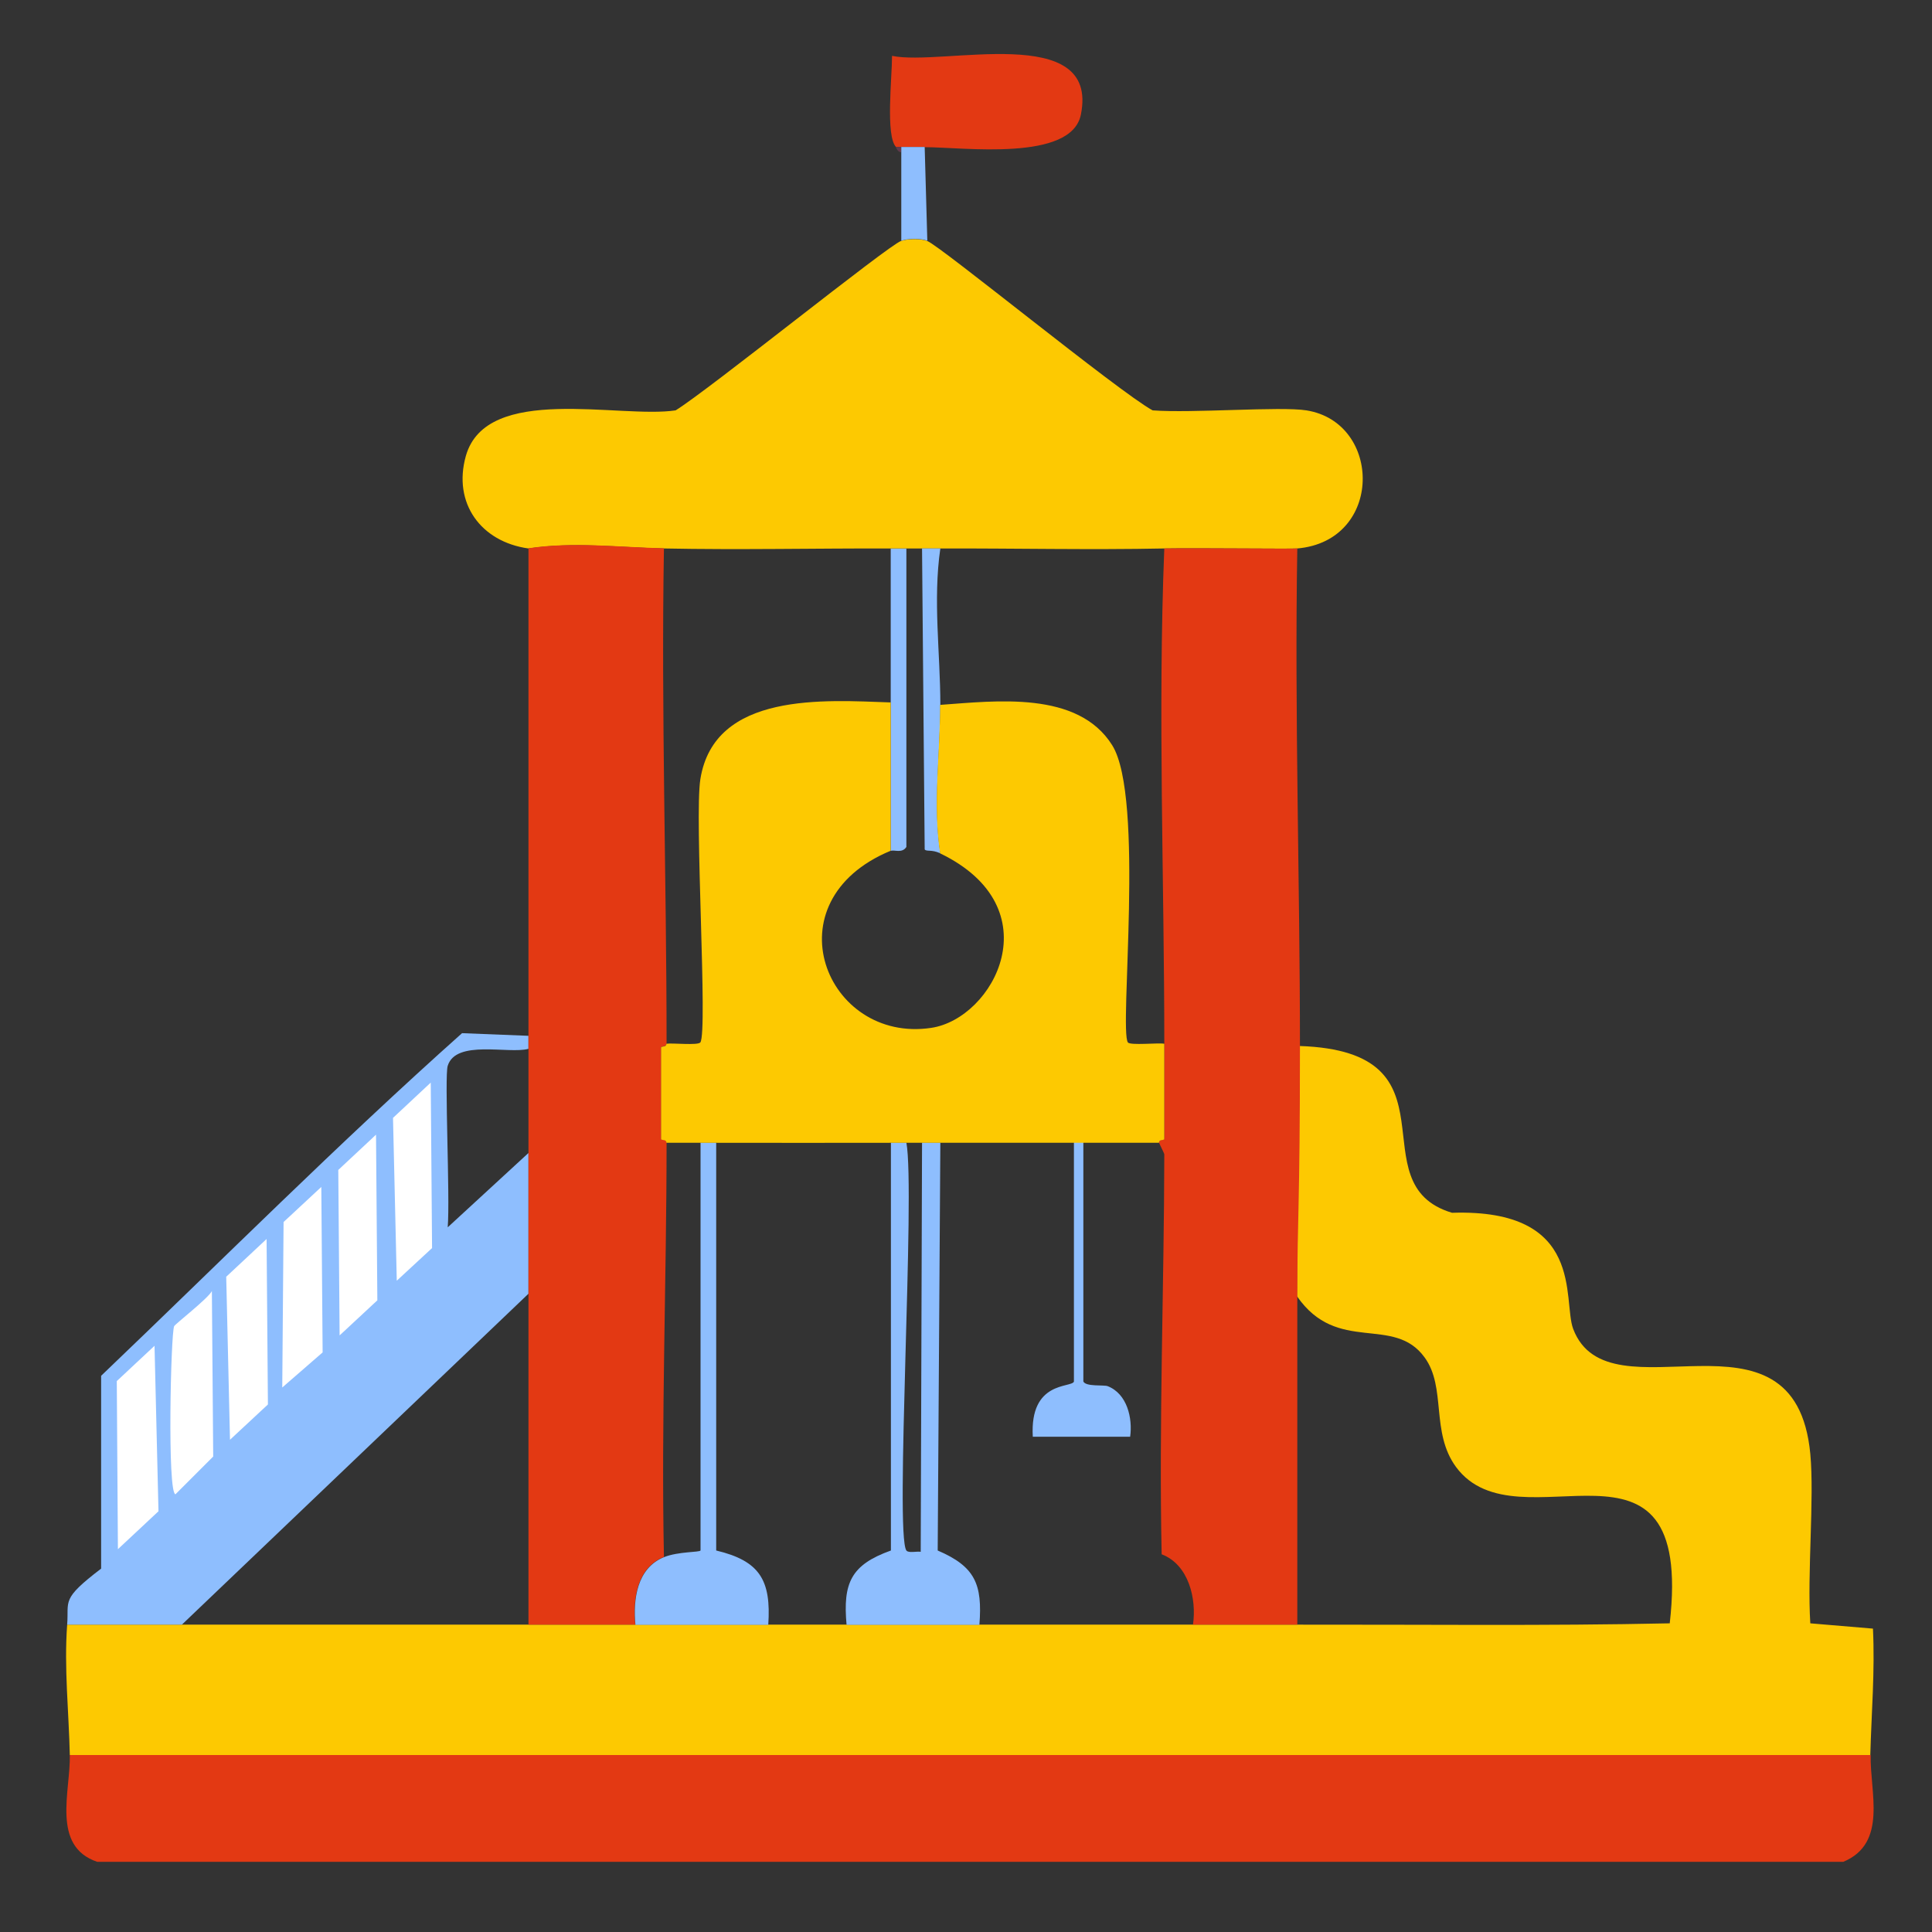<?xml version="1.0" encoding="UTF-8"?>
<svg xmlns="http://www.w3.org/2000/svg" version="1.1" viewBox="0 0 1024 1024"><rect x="0" y="0" width="1024" height="1024" fill="#333333" stroke="none"/>
  <defs>
    <style>
      .cls-1 {
        fill: #cbe3f6;
      }

      .cls-2, .cls-3 {
        fill: #ff5317;
      }

      .cls-4 {
        fill: #633a4c;
      }

      .cls-5, .cls-6 {
        fill: #02040c;
      }

      .cls-7 {
        fill: #fff;
      }

      .cls-8, .cls-9, .cls-10, .cls-11, .cls-12, .cls-6, .cls-13, .cls-3, .cls-14 {
        display: none;
      }

      .cls-8, .cls-15 {
        fill: #8ebefe;
      }

      .cls-16 {
        fill: #fdc901;
      }

      .cls-17 {
        fill: #7da6e5;
      }

      .cls-9 {
        fill: #000004;
      }

      .cls-10 {
        fill: #0197ff;
      }

      .cls-18 {
        fill: #fffefe;
      }

      .cls-19 {
        fill: #ce310b;
      }

      .cls-20 {
        fill: #fcd16e;
      }

      .cls-21 {
        fill: #e33913;
      }

      .cls-22 {
        fill: #bc0000;
      }

      .cls-23 {
        fill: #ffc700;
      }

      .cls-12, .cls-24 {
        fill: #fbd61a;
      }

      .cls-25 {
        fill: #ffe98c;
      }

      .cls-26 {
        fill: #b5ddff;
      }

      .cls-13 {
        fill: #212542;
      }

      .cls-27 {
        fill: none;
        stroke: #456eb5;
        stroke-miterlimit: 10;
        stroke-width: 7px;
      }

      .cls-28 {
        fill: #fd4712;
      }

      .cls-14 {
        fill: #080d20;
      }

      .cls-29 {
        fill: #e5e5ea;
      }

      .cls-30 {
        fill: #ff9c00;
      }

      .cls-31 {
        fill: #9dcaff;
      }
    </style>
  </defs>
  <!-- Generator: Adobe Illustrator 28.7.1, SVG Export Plug-In . SVG Version: 1.2.0 Build 142)  -->
  <g>
    <g id="Layer_1">
      <g>
        <path class="cls-21" d="M-560.8,225.2c0-17.5-.2-35.1,0-52.6,1.1-72.7,50.6-136.4,113.5-134.4-9.6,24.4,1.5,42.2,0,50.8-69.7,15.4-69.3,66.8-69.2,136.2-14.1-2.2-30,0-44.3,0Z"/>
        <path class="cls-21" d="M-1108.4,41c64.2-2.4,118.6,44.2,120,124.5.4,19.9,0,39.9,0,59.7-7.8-1.4-34.6-1-42.8,0v-52.9c0-38.6-22.6-76-56.6-80-7.6-.9-15.8,0-23.5.1,3.1-20.8,9.3-25.8,2.9-51.4Z"/>
        <path class="cls-16" d="M-1111.3,92.5c-3.9,15.4-22.7,27-35.4,29.4-10,1.9-77.5,1.9-87.1-1.1-54.6-16.9-49.9-108.6,5.6-117.6,10.6-1.7,26.4-.2,37.5-.2,37.6.1,61.5-7.2,82.3,38.1,6.4,25.7.2,30.6-2.9,51.4Z"/>
        <path class="cls-16" d="M-447.2,38.2C-421-2.2-407.3,2.8-368.8,2.9c16.4,0,35.1-1.9,51.2,2.1,56.5,14,52.6,110.7-4.9,117.5-13.1,1.5-26.9.2-40.1.2-31.1,0-59.7,6.6-80.3-26.7-1.2-2-2.6-5.5-4.2-6.9,1.5-8.7-9.6-26.4,0-50.8Z"/>
        <path class="cls-21" d="M-829.9-436.4l1.1-.3c33.9,72.2,79.5,65.8,110.7-7.4V225.2c-9.9-3.3-37.3,0-48.7,0h-40.2c-7.3-.2-15.9-3.1-22.9,0V-364c0-24,.5-48.4,0-72.4Z"/>
        <path class="cls-21" d="M-829.9-377.6c0-22.9-2.9-45.5,15.9-63.2,21.4-20.1,58.5-20,79.8.2,18.2,17.3,14.4,40.8,14.3,62.9h0c-35.5.2-71.4.7-106.9,0h-3.1Z"/>
        <path class="cls-21" d="M-1146.1,316.5H-402.4v87.8h-743.6v-87.8Z"/>
        <path class="cls-16" d="M-829.9,225.2c7-1.9,15.6-.1,22.9,0h40.2c11.4,0,38.9-2,48.7,0h141.1c5.3.2,11,.8,16.2,0,14.4,0,30.2-2.2,44.3,0,12.1.5,24.3,0,36.4,0h58.9c11.5-.1,28.9-1.8,39.7,1,29.6,7.5,39.5,55.2,16.8,78.3-11.7,11.9-23.6,11-37.9,12h-743.6v13.5c-.4-4.4,0-9,0-13.5-15.3-.1-28.5.8-40.4-12.5-22.3-25-11.4-70.2,18.1-77.6,12.1-3,34.5-1.2,47.6-1.2h89.7c8.1-1,35-1.3,42.8,0,5.7.6,11.6,0,17.3,0h141.1Z"/>
        <path class="cls-16" d="M-775.8-567.9c7,0,21.6-1.5,27.9,0,18.2,1.1,36.8,0,55,0h89.6c17.2,0,40-2.2,56.4,2.3,36.5,10,60.1,49.2,59.9,92.9v1.8c-46.5,0-93.1.6-139.6,0-.5,74.1-27.8,80.5-83,80.8.5,8.7.7,17.1,0,25.8.2-8.7.3-17.1,0-25.8h-108c-7.1,0-14.5-.6-21.6,0-52.6,1.6-84-11.1-80.6-80.8h-141.2c-.9-45,27.2-83.9,63.4-94.3,17.2-4.9,41.9-2.7,59.9-2.7h81.6s55.2,0,55.2,0c8-.5,17-.7,25,0h0Z"/>
        <line class="cls-27" x1="-1043" y1="-455.8" x2="-1043" y2="-206.5"/>
        <line class="cls-27" x1="-988.2" y1="-299.6" x2="-988.2" y2="-50.3"/>
        <line class="cls-27" x1="-924.9" y1="-392.1" x2="-924.9" y2="-142.9"/>
        <line class="cls-27" x1="-953.5" y1="-109.5" x2="-953.5" y2="139.8"/>
        <line class="cls-27" x1="-1021.8" y1="-194.7" x2="-1021.8" y2="54.6"/>
        <line class="cls-27" x1="-988.2" y1="-444.2" x2="-988.2" y2="-365.9"/>
        <line class="cls-27" x1="-924.9" y1="-70.1" x2="-924.9" y2="8.2"/>
        <line class="cls-27" x1="-501.9" y1="-450.9" x2="-501.9" y2="-201.6"/>
        <line class="cls-27" x1="-556.6" y1="-294.7" x2="-556.6" y2="-45.4"/>
        <line class="cls-27" x1="-619.9" y1="-387.2" x2="-619.9" y2="-138"/>
        <line class="cls-27" x1="-591.3" y1="-104.6" x2="-591.3" y2="144.7"/>
        <line class="cls-27" x1="-523" y1="-189.8" x2="-523" y2="59.5"/>
        <line class="cls-27" x1="-556.6" y1="-439.3" x2="-556.6" y2="-361"/>
        <line class="cls-27" x1="-619.9" y1="-65.2" x2="-619.9" y2="13.1"/>
      </g>
      <g id="Generative_Object" class="cls-11">
        <g id="Background" class="cls-11">
          <rect class="cls-7" y="2.3" width="1024" height="1024"/>
        </g>
        <g>
          <path class="cls-6" d="M838,775.3l-15-22v-375.5l2-1c45.4,93.3,54.9,200.5,13,297,2,28-1.7,80.7,0,101.5Z"/>
          <path class="cls-17" d="M294.7,323.8c-.5,0-2-.1-4.1,0-3.2.2-58.7.2-64.8,0-.8,0-1.3,0-1.4,0-19.9-.8-61.2-.5-51-32.4,5.2-16,35.8-20.9,49.6-18.6,2.5.4.6,3,2.1,4.1l.7-2.8c8.9,5.8,19.7,10,25.5,19.3,11.7-39,97.7-26,77.9,13.1-4.7,9.2-24.9,16.3-34.5,17.2Z"/>
          <path class="cls-31" d="M371.9,403.7c4.4,0,24.7-1.3,26.2,2.1l-1.4,35.8c30.9-6.3,2,30.3-6.9,40.7-16.5,0-33.1,0-49.6,0-3.2-5.8-19-29.3-19.3-32.4-1.4-16.2,17.7,7.7,12.4-44.1,11.4,0,23.2-1.8,34.5-2.1,1.2,0,2.8,0,4.1,0Z"/>
          <g>
            <path class="cls-31" d="M651.7,403.7c10.6,0,21.6,3.3,32.4,0,4.7,2.4.4,32.9,2.1,35.1,1.1,1.5,23.1-2.5,12.4,17.9-2,3.9-15.3,11.1-17.9,24.1-18.1,0-36.8,1.4-55.1,1.4-1.1-7.6-16-26.7-16.5-31-2.5-19.8,17.8,11.7,12.4-45.5,24.2.3,23.5-3.4,24.8-3.4,1.3,0-1.4,1.4,5.5,1.4Z"/>
            <path class="cls-17" d="M651.7,205.2c-5.7.8-5.2,1.4-5.5,1.4-2.8.2-52.6-1-55.8-1.4-57-7.1-10.7-80.7,26.2-27.6,35.8-62.7,118.4,16.4,35.1,27.6Z"/>
          </g>
          <g>
            <path class="cls-28" d="M505.6,409.2c1.8,0,3.7,0,5.5,0,13.6.1,40.8-1.1,48.2,10.3,16.3,24.8-11.3,52.4-31.7,64.1-12.3,0-25.1-1.4-37.2-1.4-17.4-10-36.9-28.5-34.5-50.3,2.8-25.3,29.9-22.3,49.6-22.7Z"/>
            <path class="cls-17" d="M511.1,372c2.4,6.6,3.4,13.8,2.8,20.7,0,.9-4.1-4.3-2.8,16.5-1.8,0-3.7,0-5.5,0,2.7-17-9.4-36.2,5.5-37.2Z"/>
          </g>
          <g class="cls-11">
            <path class="cls-5" d="M694,498.3c-20.4-.5-41.5.1-62,0,1.9-9.4,11.5-14.7,13-17.5,7.7-14.8-8.2-11.9-9-13-1.2-1.7,1.9-23.8-1.5-25.5-7.8,2.4-15.8,0-23.5,0v-144c60.4-8.1.5-65.5-25.5-20-26.8-38.5-60.4,14.8-19,20,2.3.3,38.5,1.2,40.5,1v142c-.9,0-.5,2.7-18,2.5,3.9,41.5-10.8,18.7-9,33,.4,3.1,11.2,17,12,22.5-23.6,0-47.5,1-71,1,14.8-8.5,34.8-28.5,23-46.5-5.4-8.3-25.1-7.4-35-7.5-1-15.1,1.9-11.3,2-12,8.9-2.8,6.4-15.6-2-15-10.8.8-2.1,14.7-4,27-14.3.3-34-1.8-36,16.5-1.8,15.8,12.3,29.3,25,36.5-22.5,0-45,0-67.5,0-.2,0-2.8,2-3,2-2.3,0-2.3-2-2.5-2,6.4-7.5,27.4-34,5-29.5l1-26c-1.1-2.5-15.8-1.5-19-1.5-.2-19.6.3-39.4,0-59-.2-11.3,1.5-24.4-2.5-24-1,.8-.5,21.6-.5,25-.2,19.3.2,38.7,0,58-8.1.2-16.8,1.5-25,1.5,3.8,37.6-10,20.2-9,32,.2,2.2,11.7,19.3,14,23.5-21.1.1-73.2-1.6-82-1l-1-114c4.4.1,44.7.1,47,0,2.4,11-3.3,90.4.5,93,.4.2,2.1.2,2.5-.5,2.4-4-1.8-80.9,0-92.5,6.9-.7,21.6-5.8,25-12.5,14.4-28.3-48-37.8-56.5-9.5-4.2-6.7-12-9.8-18.5-14l-.5-28-1.5,27c-10-1.6-32.3,1.9-36,13.5-7.4,23.1,22.6,22.9,37,23.5v115c-4.1.4-9.6.1-13.5,2-13.7,6.5-17.4,36.6,13.5,39v74c-41.3.4-85.6-7.8-86,18.5-.4,25.4,30.9,20.1,47,20.5,1,0,2,0,3,0v71c-39.8,3.5-60,20.5-80,53l1-187.5c-.7-1.4-2.7.2-3,1-1.3,3.7.8,65.4.5,77.5-41.7-98.8-28.6-216.4,25.5-307.5,2.4,23.9-3.1,176.3,0,185,.3.8,2.3,2.4,3,1l1-195c24.4-37.9,54.3-72.4,90.5-99.5,3.2-2.4,44.7-31.1,46.5-27.5-.4,7.3-3.3,76.6.5,77.5.9.2,2.3-.8,2.5-1.5,1.3-3.7-1-65.9,0-79,24.2-12.3,49.6-23.3,76.5-28.5,2.7,11.2-2,85.8.5,89.5.4.7,3.2.8,3.5.5,3.6-2.8-1.7-80.7.5-91.5,88.3-22.1,182.8-6.3,258.5,43.5l1.5,263Z"/>
            <g>
              <path class="cls-7" d="M611,298.3v144c-5,0-3.1-1-4-1v-142c.3,0-.2-.4,4-1Z"/>
              <path class="cls-7" d="M460.5,329.3l1,116c-.8-.1-2,.4-2.5-.5-2.9-5,1.2-101.7,1.5-115.5Z"/>
              <path class="cls-7" d="M405.5,219.3c.4-.2,2.1-.2,2.5.5,2.8,4.7-1.1,96.4-1.5,109.5l-1-110Z"/>
              <path class="cls-31" d="M666.5,387.3c.3-.3,3.1-.2,3.5.5,1.7,2.6,2,60.6-.5,62.5-.3.3-3.1.2-3.5-.5-1.7-2.6-2-60.6.5-62.5Z"/>
              <path class="cls-29" d="M304,539.3v75c-1,0-2,0-3,0v-74c.2,0-.8-1.2,3-1Z"/>
              <path class="cls-7" d="M667.5,267.3c.8,5.9,4.2,51.5,2,53-.4.2-2.1.2-2.5-.5-1.3-2.3-.4-45.9.5-52.5Z"/>
              <path class="cls-1" d="M254.5,558.3c6-5.1,4.2,39.4-.5,31.5.5-4.3-.9-30.3.5-31.5Z"/>
              <path class="cls-7" d="M515,286.3c0,1.8,3.9,35.4-2.5,30-2.1-1.7.4-25.8.5-30h2Z"/>
              <path class="cls-31" d="M559.5,360.3c5.8-4.5,4.8,34.6-.5,26.5-.7-1.1-.5-25.7.5-26.5Z"/>
              <path class="cls-17" d="M515,286.3h-2c0-5.4-.6-31,0-32.5,5.3-13.8,2.3,21.1,2,32.5Z"/>
              <path class="cls-31" d="M231.5,505.3c3.9-.9,3.1,25.1,2,26-5.2,4.4-4.2-25.5-2-26Z"/>
              <g>
                <path class="cls-26" d="M302,384.3l1,114c-.9,0-1,.9-2,1v-115s.4,0,1,0Z"/>
                <path class="cls-26" d="M352,384.3c-1.8,11.6,2.4,88.5,0,92.5-.4.7-2.1.7-2.5.5-3.8-2.6,1.9-82-.5-93,1.6,0,2.6,0,3,0Z"/>
                <path class="cls-26" d="M302,348.3l-.5,2c-1.1-.8.3-2.7-1.5-3l1.5-27,.5,28Z"/>
              </g>
              <path class="cls-31" d="M560.5,210.3c4.5-3.1,3.3,32.6-1.5,21.5-.4-1,.6-20.9,1.5-21.5Z"/>
              <g>
                <path class="cls-7" d="M408,442.3c-1,0-2.1,0-3,0,.2-19.3-.2-38.7,0-58l3-1c.3,19.6-.2,39.4,0,59Z"/>
                <path class="cls-17" d="M408,383.3l-3,1c0-3.4-.5-24.2.5-25,4-.4,2.3,12.7,2.5,24Z"/>
              </g>
              <path class="cls-26" d="M512.5,348.3c2.2,0,1.5,9.5,1.5,12.5,0,29.1-6.4-2.4-1.5-12.5Z"/>
              <path class="cls-7" d="M511,434.3c.5-5-.3-10.2-2-15,8.4-.6,10.9,12.2,2,15Z"/>
            </g>
          </g>
          <path class="cls-7" d="M842,694.5v96.5c-1.3,0,1.4,1.6-5.5,1.4l1.4-97.9c1.4,0,2.8,0,4.1,0Z"/>
          <g class="cls-11">
            <path class="cls-5" d="M819,751.3c-20-18.5-42.8-26.5-70-28v-70c4.4,0,8.8-.9,13-1,9.6-.3,38.8,6.2,43-12.5,2.3-10.4-3.2-23.4-14.5-25.5-15-2.8-78.7,1.3-99.5,1-2.2,0-17.6-.7-18-1.5-1.8-19.8-4.9-39.4-9-58.5-1-4.8-1.8-10-2-15,10.9-.1,56.3.2,62.5-1,18.9-3.6,20.3-36.3-1-40-4.4-.8-18.6.2-26.5,0V239.8c2.3-3.5,32.5,20.1,35.5,22.5,32.4,26.1,70.5,70.5,87.5,108.5l-1,380.5Z"/>
            <path class="cls-7" d="M756.5,339.3l1.5,118.5c-.5.7-3.2.7-3.5.5-4.5-3.8,2.4-103.8-.5-117.5l2.5-1.5Z"/>
            <path class="cls-26" d="M794.5,498.3c4.4-1,3.4,34-.5,27.5-.7-1.2-.8-27.2.5-27.5Z"/>
          </g>
          <path class="cls-6" d="M329,539.3c-.9,4.2,3.1,9.5,6.5,12,9.4,6.8,21.2,3.1,20.5,7l-7,55.5c-1.2,1.1-13.1.4-16,.5-9.6.4-19.4,0-29,0v-75c8.2.5,16.7-.1,25,0Z"/>
          <path class="cls-6" d="M333,724.3c-18.4,1.7-48.1-1.9-64-1v-70c24.9.4,50.2-1.6,75,1.5-4.8,22.8-6,46-9,69-.1.8-2,.4-2,.5Z"/>
          <path class="cls-6" d="M746,653.3l-1,71c-18.9-.7-38.1.5-57,0-3-23.5-5.4-47.1-9-70.5,22.3-1.2,44.7-.2,67-.5Z"/>
          <path class="cls-6" d="M641,724.3l-260-1c3.2-23.3,5.2-47,10.5-70h240c4.7,23.4,6,47.5,9.5,71Z"/>
          <g>
            <path class="cls-7" d="M180.3,694.5v96.5c-.8,0,.7.8-5.5,1.4v-97.9c1.7,0,3.6,0,5.5,0Z"/>
            <path class="cls-6" d="M513,557.3c-2.3,40.1,7.3,36.8,3,0,32.5.1,65.4-2.2,98-1l2,2c.7,13.4,9.7,46.1,7,57h-214l-12-1.5c1.3-18.6,5.3-36.9,7-55.5,0-.7,0-1.3,0-2,36.3-1,72.8,1,109,1Z"/>
            <g>
              <path class="cls-23" d="M340.2,482.3c16.5,0,33.1,0,49.6,0,.2,0,.3,2.8,3.4,2.8.2,0,3.9-2.8,4.1-2.8,31,0,62,0,93,0,12.1,0,24.9,1.4,37.2,1.4,32.5,0,65.4-1.5,97.9-1.4,18.3,0,37-1.5,55.1-1.4,28.2.1,57.4-.6,85.5,0,.2,0-1.3,1.2,4.1,1.4,10.8.3,30.5-1,36.5,0,29.4,5,27.4,50.1,1.4,55.1-8.5,1.6-71.1,1.2-86.2,1.4-22.2.2-45.1-1.5-67.5-1.4-95.5.4-191.2.4-286.7,0-34.9-.2-69.9.6-104.8,0-11.4-.2-23.1.7-34.5,0-5.2-.3-3.9,1.4-4.1,1.4-42.6-3.3-37.5-44.8-18.6-53.8,5.4-2.6,12.9-2.2,18.6-2.8,1.3-.1,1.4-1.3,2.8-1.4,12.1-.8,84,1.5,113,1.4Z"/>
              <path class="cls-23" d="M224.4,640.8c1.4,0,2.8,0,4.1,0,13.3-.1,26.7.5,40,0,5,24.4-63.7,9.9-97.2,13.8l-.7,40c-22.2-.5-65.3,6.8-64.8-28.3.6-36.2,61.6-25,118.5-25.5Z"/>
              <path class="cls-23" d="M859.9,693.2l-3.4-38.6c-33.3-3.7-90.3,9.9-94.4-12.4,28.7.4,116.5-5.2,137.2-1.4,15.5,2.9,23.2,20.9,20,35.1-5.8,25.8-46,16.9-59.3,17.2Z"/>
              <path class="cls-19" d="M722,538.8c.3,6.8,1.3,14,2.8,20.7-20,4.8-49.8-2.9-66.2,4.1l-2.8-2.8-1.4-23.4c22.4,0,45.3,1.6,67.5,1.4Z"/>
              <path class="cls-21" d="M654.5,537.4l1.4,23.4c-45-1.6-90.2,1.6-135.1,1.4-1.4,0-2.8,0-4.1,0-50,0-100.2-2.8-150.2-1.4.6-7.8,1.6-15.6,1.4-23.4,95.5.4,191.2.4,286.7,0Z"/>
              <path class="cls-21" d="M367.8,537.4c.2,7.8-.7,15.7-1.4,23.4,0,.9,0,1.9,0,2.8-15.4-6.1-44.2-1.2-64.1-2.8l-2.1,2.8c1-5.4-15.3-.3-28.3-9.6-4.7-3.4-10.2-10.7-9-16.5,34.9.6,69.9-.2,104.8,0Z"/>
              <path class="cls-23" d="M668.3,642.2c-.5,2.1-5.7,11.8-7.6,12.4-38.5-2.7-265,3.5-278.4,0-6.6-1.7-7.2-6.7-9-12.4h295Z"/>
              <g>
                <path class="cls-21" d="M762,642.2c4.2,22.3,61.2,8.7,94.4,12.4l3.4,38.6c-5.7.2-11.9,1.3-17.9,1.4-1.3,0-2.7,0-4.1,0-30.8.4-61.6-.9-92.4.7,5,32.3,8.3,64.8,12.4,97.2,3.6,27.9,9.1,55.9,9.6,84.1-19.7,0-39.5,0-59.3,0-6.7-26.4-8.3-53.8-12.4-80.6,0-.6-2.5-1.6-2.8-3.4-4.9-32.4-6.6-65.6-13.1-97.9h-330.8c-7.3,31.7-10,64.3-14.5,96.5-3.9,28.5-8.5,57-12.4,85.5-20.6-.7-41.6,1.6-62-1.4,1.9-3.6,9.6-70,11-80.6.1-1-3-.1-2.8-2.1,0-.1,2.6.5,2.8-.7,4.1-31.7,5.8-63.8,12.4-95.1-34.2-4.2-69-1.5-103.4-2.1-1.9,0-3.8,0-5.5,0-1.4,0-2.8,0-4.1,0l.7-40c33.5-3.9,102.1,10.6,97.2-13.8,4-.2,20.4.8,22.1-.7l9.6-76.5,2.1-2.8c19.8,1.6,48.7-3.4,64.1,2.8-2.3,25.6-7.8,50.8-9.6,76.5l16.5,2.1c1.7,5.7,2.4,10.7,9,12.4,13.5,3.5,240-2.7,278.4,0,1.9-.6,7.1-10.3,7.6-12.4,3.7-15-8.7-60.1-9.6-78.6,16.4-7,46.1.6,66.2-4.1,5.6,26.4,9.9,53.4,12.4,80.6.6,1.1,21.8,2,24.8,2.1Z"/>
                <path class="cls-5" d="M316.1,653.2c25.5-6.2,27.2,33.6,0,26.2-10.6-2.9-11.9-23.3,0-26.2Z"/>
                <path class="cls-5" d="M703.4,651.8c21.7-4.8,25.3,32.4,0,27.6-15.2-2.9-10.8-25.2,0-27.6Z"/>
              </g>
            </g>
            <g>
              <path class="cls-23" d="M322.3,876.5c.5,0,9.8,2.7,10.3,2.8,18.6.5,37.5-1.6,55.8-1.4,1.3,0,1.5-1.4,2.8-1.4.2,0,1.1,2.7,2.1,2.8,104.6,1.1,209.6,0,314.3,0,1.1,0,.5-2.8.7-2.8,19.7,0,39.5,0,59.3,0,17.3,0,34.9,1.3,52.4,1.4.5,0,.7,1.3,8.3,1.4,17.4.1,36.3-3,53.8-2.8,1.4,0,6.8,2.1,27.6,2.8,17.3.5,46.2-1.4,57.9,0,39.3,4.7,65.9,50.9,15.9,75.8H48.7c-46.8-24.6-31.2-60.3,11.7-77.2,24.7,2,49.6,1.3,74.4,1.4,6.9,0,13.8,0,20.7,0,15.6,0,95.1,1.2,99.9,0,4.2-1,3.7-1.9,4.8-4.1,20.5,3,41.4.7,62,1.4Z"/>
              <g>
                <path class="cls-25" d="M268.5,792.4c-.3,2,2.9,1.1,2.8,2.1-1.4,10.7-9.1,77-11,80.6-1.2,2.2-.6,3.1-4.8,4.1-4.9,1.2-84.4,0-99.9,0,12.5-17.7,9.2-30.3-2.8-9,6-43.2-2.2-42.9-11.7-2.1-2.2-4.5-17.1-34.1-19.3-34.5-10.3-1.6,16,39.6,13.1,45.5-24.8,0-49.8.6-74.4-1.4.9-3.1,3-10.6,4.1-12.4,27.6-44.9,55.4-68.3,110.3-73.1,6.2-.5,4.7-1.3,5.5-1.4,21.9-1.2,62.9,3.8,88.2,1.4Z"/>
                <path class="cls-28" d="M155.5,879.3c-6.9,0-13.8,0-20.7,0,2.9-5.9-23.4-47.1-13.1-45.5,2.2.3,17.1,29.9,19.3,34.5,9.5-40.9,17.7-41.1,11.7,2.1,12-21.3,15.3-8.8,2.8,9Z"/>
                <g>
                  <path class="cls-25" d="M938.4,829.6c.3.3-.4,5.2,5.5,2.8l20.7,30.3c.5,5.7,3.9,10.5,2.8,16.5-11.7-1.4-40.6.5-57.9,0,15.2-17.5,9.4-28.2-6.9-7.6-5.2-8.1,1.5-26.1,1.4-27.6-.7-12.9-16.2,3.7-17.2,20-15.8-38.3-20.9-26.3-4.8,12.4-17.4-.3-36.3,2.9-53.8,2.8,4.5-28.9-6.4-27.2-8.3-1.4-17.5,0-35.1-1.4-52.4-1.4-.6-28.2-6.1-56.2-9.6-84.1,26.1.7,52.5-1,78.6,0,6.9.3,4.2-1.5,5.5-1.4,37.5,2.1,68.9,13.1,96.5,38.6Z"/>
                  <path class="cls-28" d="M828.2,879.3c-7.5,0-7.8-1.4-8.3-1.4,1.9-25.9,12.8-27.5,8.3,1.4Z"/>
                  <path class="cls-28" d="M788.9,843.4c.5-.2,3.9-.1,4.1,0,8.1,4.9-2.4,51.9-9,28.3-3.4-12.2,3.9-17,4.1-17.9.6-2.1-4-8.5.7-10.3Z"/>
                </g>
                <g>
                  <path class="cls-25" d="M693.1,792.4c.3,1.8,2.7,2.8,2.8,3.4,4.1,26.9,5.8,54.2,12.4,80.6-.1,0,.4,2.8-.7,2.8-104.7,0-209.6,1.1-314.3,0-1,0-1.9-2.8-2.1-2.8-8-49.9-29.6-41-2.8,1.4-18.4-.2-37.2,1.9-55.8,1.4-.6,0-9.8-2.7-10.3-2.8,3.9-28.5,8.5-57,12.4-85.5l358.4,1.4Z"/>
                  <path class="cls-28" d="M391.2,876.5c-1.3,0-1.5,1.4-2.8,1.4-26.9-42.4-5.2-51.3,2.8-1.4Z"/>
                  <path class="cls-28" d="M510.5,837.9c6.3-2.3,17,18.6,17.2,20,2.5,17.8-23.1-17.8-17.2-20Z"/>
                  <path class="cls-28" d="M649.7,840.7c6.6-2.4,14.4,17.2,14.5,18.6,1.1,18.8-20.7-16.4-14.5-18.6Z"/>
                  <path class="cls-21" d="M437.4,857.2c5.5-1.3,3.8,14,0,16.5-4.1-1.3-2.7-15.9,0-16.5Z"/>
                </g>
                <g>
                  <path class="cls-28" d="M909.5,879.3c-20.7-.6-26.2-2.7-27.6-2.8-16.1-38.7-11-50.7,4.8-12.4,1-16.2,16.6-32.9,17.2-20,0,1.4-6.6,19.5-1.4,27.6,16.3-20.7,22.1-10,6.9,7.6Z"/>
                  <path class="cls-20" d="M895,850.3c1,.2.8,4.8.7,6.2-.8,10.3-5.7,6.2-.7-6.2Z"/>
                </g>
              </g>
            </g>
          </g>
          <path class="cls-7" d="M520.8,562.2c5.9,50.8-7.3,55.3-4.1,0,1.4,0,2.8,0,4.1,0Z"/>
        </g>
      </g>
      <g id="Generative_Object-2" data-name="Generative_Object" class="cls-11">
        <g id="Background-2" data-name="Background" class="cls-11">
          <rect class="cls-7" y="0" width="1024" height="1024"/>
        </g>
        <g>
          <path class="cls-13" d="M179.5,157h665c13.6,4.2,21.2,13.2,23.5,27.5v655c-3.1,14.7-9.8,23.2-24.5,27.5H180.5c-12.3-3.5-19.1-10.6-23.5-22.5-.6-219.3,1.1-438.7-1-658,2.1-15.5,8.6-24.1,23.5-29.5Z"/>
          <path class="cls-9" d="M338,198c3.4,15.6-5,139.2,1.5,142,1.4.6,4.1-1.4,4.5-2.5,2.3-6.6-2.5-129,0-139.5l339,1c2.1,22.4-2.7,162.4,0,170.5,1,2.9,5.3,2.5,6,1,3.6-7.9-2.7-150.9,0-172.5h134.5c6.2,3.1,7.1,7.7,9.5,13.5v601c-2.8,9.6-7.9,16-17.5,19.5H208.5c-9.6-4.6-15.3-11-17.5-21.5V213.5c1.9-7.1,3.8-10.8,9.5-15.5h137.5Z"/>
          <g>
            <path class="cls-3" d="M689,196c-.1,0,.3-2-.5-2-6.2,0-4.1,2-5.5,2-112.9.2-226.1.2-339,0-1.5,0-.7-2-1.5-2-6.7,0-4.2,2-4.5,2-18.4,0-136.8,1.4-143.5-1-3.5-1.3-1.7-5.6,1-7h633c3,1.5,3.4,5.8,0,7-6.6,2.4-121.5,1-139.5,1Z"/>
            <path class="cls-12" d="M689,196v2c-2.7,21.6,3.6,164.6,0,172.5-.7,1.5-5,1.9-6-1-2.7-8.1,2.1-148.1,0-170.5v-3c1.4,0-.7-2,5.5-2,.8,0,.4,2,.5,2Z"/>
            <path class="cls-12" d="M344,196c0,.6.1,1.4,0,2-2.5,10.5,2.3,132.9,0,139.5-.4,1.1-3.1,3.1-4.5,2.5-6.5-2.8,1.9-126.4-1.5-142v-2c.3,0-2.2-2,4.5-2,.8,0,0,2,1.5,2Z"/>
            <g>
              <path class="cls-24" d="M-317.8-196.2c-143.3,120.2-205.5,305.1-143.9,486.4.3.7-.3,1.7,0,2.5-126.9,29.6-226.7,27.9-352.4-2.5,59.2-187.5,2.2-360.8-143.9-486.4,181.9-169.2,458.8-169.5,640.2,0Z"/>
              <path class="cls-30" d="M-461.8,292.7c23.5,67,87.2,153.4,146.4,193.6-183.6,173.4-461.8,172.9-645.2,0,66-48.6,119-117.8,143.9-196,.8.2,1.7-.2,2.5,0,125.7,30.4,225.5,32.1,352.4,2.5Z"/>
              <path class="cls-24" d="M-891.1,267.9c-.7-.3-1.8.3-2.5,0-76.3-27.7-144.4-70.2-213.4-111.7-2.1-109,30.4-203.4,94.3-290.3,125.4,93.2,172.8,253.4,121.6,402Z"/>
              <path class="cls-24" d="M-168.9,153.7c-67.6,44.7-137,85.9-213.4,114.2-.7.3-1.8-.3-2.5,0-51.3-148.1-3.5-308.7,121.6-402,63.7,85.8,96,179.8,94.3,287.9Z"/>
              <path class="cls-21" d="M-263.2-134.1c-125.1,93.3-172.9,253.9-121.6,402-24.5,8.9-50.8,19.6-76.9,22.3-61.6-181.2.6-366.2,143.9-486.4,20.2,18.8,38.1,39.9,54.6,62Z"/>
              <path class="cls-2" d="M-814.1,290.2c-.8-.2-1.7.2-2.5,0-26-6.4-49.3-13.3-74.4-22.3,51.2-148.6,3.8-308.8-121.6-402,16.6-22.5,34.1-43,54.6-62,146.1,125.6,203.1,298.9,143.9,486.4Z"/>
              <path class="cls-30" d="M-168.9,153.7c-1.6,102-34.8,191.8-94.3,273-54.5-39.2-96.4-95.6-119.1-158.8,76.4-28.2,145.8-69.5,213.4-114.2Z"/>
              <path class="cls-30" d="M-893.5,267.9c-22.8,63.2-64.7,119.5-119.1,158.8-60-81.4-92.3-168-94.3-270.5,69,41.5,137.2,84,213.4,111.7Z"/>
              <path class="cls-22" d="M-816.6,290.2c-25,78.2-78,147.4-143.9,196-24.3-22.9-32.6-33-52.1-59.6,54.4-39.3,96.3-95.7,119.1-158.8.7.3,1.7-.3,2.5,0,25.1,9,48.5,15.9,74.4,22.3Z"/>
              <path class="cls-22" d="M-382.3,267.9c22.7,63.2,64.6,119.6,119.1,158.8-16.4,22.4-31.9,40.4-52.1,59.6-59.3-40.2-122.9-126.6-146.4-193.6-.3-.7.3-1.7,0-2.5,26.1-2.7,52.4-13.4,76.9-22.3.7-.3,1.8.3,2.5,0Z"/>
            </g>
            <path class="cls-12" d="M780.5,240c4.3,174.9,4.7,350.1,0,525-4.6-174.9-5.1-350.1,0-525Z"/>
            <path class="cls-12" d="M248.5,240c6.1,174.9,3.4,350.1,1,525-6.1-174.9-4.4-350-1-525Z"/>
            <path class="cls-13" d="M328.5,633c3.1-.6,6.2,2.9,7.5,5.5-1.8,26.4,2.3,139.3,0,151-2.1,10.5-10.5,8-12,3-2.2-7.4,1.7-133.7,0-155,1.2-.9,3.9-4.4,4.5-4.5Z"/>
            <path class="cls-13" d="M289.5,477c3.6-1,5.3,1.1,7.5,3.5-2,22.1,2.7,160,0,168-1,3-8,5.6-11,0,2-22.3-2.6-160,0-168,0-.2,3.3-3.4,3.5-3.5Z"/>
            <path class="cls-10" d="M315.5,268c1.9-.2,5.1,2.2,5.5,3.5,2.1,6.7-1.6,121.6,0,141-2.7,3.8-8.7,2.7-10-2-1.8-6.7-1.8-131.3,0-138,.4-1.4,3.2-4.4,4.5-4.5Z"/>
            <path class="cls-13" d="M683,196v3l-339-1c.1-.6,0-1.4,0-2,112.9.2,226.1.2,339,0Z"/>
            <path class="cls-13" d="M630,254c.7,5.9.2,27.3,0,36-.1,5.4-.3,35.4-1,37.5-1.3,4-9.5,4.7-11,0-1.2-4-1.5-79.1,0-83,1.1-2.9,9.9-8.2,12,9.5Z"/>
            <path class="cls-13" d="M748.5,296c2.8-.6,7.6.7,8.5,3.5.8,2.3.7,46.6,0,49-1.1,3.7-10.3,8.7-13,3,1.9-9.2-4.3-53.5,4.5-55.5Z"/>
            <path class="cls-14" d="M590.5,249c3.3-.6,6.6,1,7.5,4.5.6,2.2.6,43.8,0,46-1.4,5.6-10.8,10.9-13,3-.7-2.4-.7-46.7,0-49,.2-.8,4.7-4.4,5.5-4.5Z"/>
            <path class="cls-13" d="M736.5,480c2.3-.5,5.9,1.8,6.5,3.5.9,2.7.9,54.3,0,57-1.4,4.3-8.6,4.4-10,0-.9-2.7-.9-54.3,0-57,0-.2,3.3-3.4,3.5-3.5Z"/>
            <path class="cls-3" d="M419.5,698c1.3,0,5.1,2.4,5.5,3.5.9,2.7.7,53.3,0,56-1.5,5.7-8.8,4.7-10,1-.9-2.7-.9-54.3,0-57,.3-.8,4.2-3.5,4.5-3.5Z"/>
            <path class="cls-13" d="M429.5,257c3.8-1,6.9,1.8,7.5,5.5.4,2.3-.3,44.8-1,47-1.5,4.7-8.8,3.6-10,0-.8-2.3-.8-46.7,0-49,0-.2,3.3-3.4,3.5-3.5Z"/>
            <path class="cls-3" d="M691.5,652c2.3-.5,5.9,1.8,6.5,3.5.7,2.2.7,44.8,0,47-1.4,4.3-8.6,4.4-10,0-.7-2.2-.7-44.8,0-47,0-.2,3.3-3.4,3.5-3.5Z"/>
            <path class="cls-12" d="M745.5,616c.3,0,4.2,2.7,4.5,3.5.8,2.3.7,46.7,0,49-1.3,4.1-7.7,4.3-9,0-.7-2.3-.8-46.7,0-49,.3-.8,4.2-3.5,4.5-3.5Z"/>
            <path class="cls-12" d="M356.5,747c1.9-.3,5.1,2.3,5.5,3.5.6,2,.6,39,0,41-1.2,3.8-7.7,4.3-9,1-.8-2-.8-41,0-43,.2-.6,3.3-2.5,3.5-2.5Z"/>
            <path class="cls-12" d="M527.5,242c1.9-.3,5.1,2.3,5.5,3.5.6,1.9.7,38.1,0,40-1.3,3.3-7.7,3.5-9,0-.7-1.9-.7-39.1,0-41,.2-.6,3.3-2.5,3.5-2.5Z"/>
            <path class="cls-3" d="M589.5,730c1.9-.7,5.7.4,6.5,2.5.7,2,1.5,39.6-3.5,40.5-9.2,1.7-6-41.9-3-43Z"/>
            <path class="cls-10" d="M630,290c.2-8.7.7-30.1,0-36,7.2-5.1,9.5-.3,10,6.5.5,6.3.7,44.6-10,29.5Z"/>
            <path class="cls-3" d="M655.5,739c9.6-2.8,9.7,33.7,0,31-5.2-1.4-5.2-29.5,0-31Z"/>
            <path class="cls-12" d="M378.5,239c10.7-3.8,6.9,31,4,32-10.7,3.8-6.9-31-4-32Z"/>
            <path class="cls-13" d="M379.5,302c10.7-3.8,6.9,31,4,32-10.7,3.8-6.9-31-4-32Z"/>
            <path class="cls-10" d="M288.5,410c9.7-2.1,8.6,27.5,2,28-8.3.6-7-26.9-2-28Z"/>
            <path class="cls-13" d="M727.5,250c10.9-3.7,9.1,24.6,4,26-10.6,3-6.9-25-4-26Z"/>
            <path class="cls-3" d="M484.5,750c8.4-1.6,6.9,27.1,2,28-8.4,1.6-6.9-27.1-2-28Z"/>
            <path class="cls-13" d="M304.5,664c9.8-1.3,6.2,19.1,2,20-8.3,1.8-9.2-19-2-20Z"/>
            <path class="cls-13" d="M484.5,241c8.1-1.2,8.7,22.6-1,20-5.1-1.4-5.4-19.1,1-20Z"/>
            <path class="cls-13" d="M719.5,361c9.1-2.2,8.2,18.8,3,20-9.1,2.2-8.2-18.8-3-20Z"/>
          </g>
        </g>
      </g>
      <g id="Generative_Object-3" data-name="Generative_Object">
        <g id="Background-3" data-name="Background" class="cls-11">
          <rect class="cls-18" x="6.1" width="1015.1" height="1015.1"/>
        </g>
        <g>
          <path class="cls-11" d="M184.1,121.9h659.3c31.7,5.3,53.5,28.1,57,60v652.3c-3.9,33.4-27.6,56.7-61,60H189c-32.1-3.3-55-24.4-61-56V177c5.9-29.7,26.4-49.5,56-55Z"/>
          <g>
            <path class="cls-8" d="M711.5,323.2c1.7-.4,2.5.2,3.5,1.5l-1.5,242.4-4.5-2.5c3.1-30.2-4.1-227.7,0-238.9,0-.2,2.3-2.4,2.5-2.5Z"/>
            <path class="cls-8" d="M797.7,474.9c1.1-.5,3.8,0,4.5,1.5,3.1,6.6-2.4,127.3,0,145.7-2.8,3.2-3.1,3.3-5.9,0,3.5-16.6-5.2-144.1,1.5-147.2Z"/>
            <path class="cls-8" d="M813.6,357.9c1.1-.6,3.8.1,4.5,1.5-3.3,15.3,4.9,136.5-1.5,139.3-1.8.8-3.3-1.4-4.5-2.5,3.1-15.8-4.7-135.2,1.5-138.3Z"/>
            <path class="cls-8" d="M198,276.6c1-.1,3.2,1.8,3.5,2.5,1.8,5.4,1.8,107.7,0,113-1,2.9-5,2.9-5.9,0-1.8-5.4-1.8-107.7,0-113,0-.2,2.3-2.5,2.5-2.5Z"/>
            <path class="cls-8" d="M213.8,379.7c1.4-.6,2.7.4,3.5,1.5-2.8,13.6,4.3,122.1-1.5,124.4-1.4.6-2.7-.4-3.5-1.5,2.8-13.6-4.3-122.1,1.5-124.4Z"/>
            <path class="cls-8" d="M798.7,287.5c1-.1,3.2,1.8,3.5,2.5,1.3,3.8,1.3,76.5,0,80.3-1,2.9-5.3,2.5-5.9,1-1.7-3.7-1.3-77.4,0-81.3,0-.2,2.3-2.5,2.5-2.5Z"/>
            <path class="cls-8" d="M198,494.7c1-.1,3.2,1.8,3.5,2.5.8,2.4.8,49.1,0,51.6-1,2.9-5,2.9-5.9,0-.8-2.4-.8-49.1,0-51.6,0-.2,2.3-2.5,2.5-2.5Z"/>
            <path class="cls-8" d="M712.5,189.3c.1,0,2.4,1.4,2.5,1.5.8,1.9.9,39.8,0,41.6-.7,1.4-3.3,2-4.5,1.5-2.1-1-3.6-44.9,2-44.6Z"/>
            <path class="cls-8" d="M213.8,211.2c1.1-.5,3,.4,3.5,1.5.9,2.3.8,49.1-1.5,50.1-1.1.5-3-.4-3.5-1.5-.9-2.3-.8-49.1,1.5-50.1Z"/>
            <path class="cls-8" d="M213.8,551.2c5.7-2.3,4.5,32.8,1,32.7-3.9,0-3.2-31.8-1-32.7Z"/>
            <path class="cls-8" d="M711.5,291.5c7.6-2.8,2.1,22.5-2.5,10.4-.7-1.7.5-9.7,2.5-10.4Z"/>
            <path class="cls-8" d="M711.5,166.5c8.1-1.7,1.5,20.9-2.5,9.4-.7-2.1,0-8.9,2.5-9.4Z"/>
            <path class="cls-11" d="M484,578v155.1c-15.2,5.4-18.3,12.3-16.9,28.3h-29.7c1.1-17-3.3-24.3-19.8-28.3v-155.1c22.1,0,44.3,0,66.4,0Z"/>
            <path class="cls-11" d="M638.6,761.4c0-41.6,0-83.3,0-124.9,15.4,22.3,36.8,7,48.6,23.3,8.3,11.5,2.2,28.4,11.9,41.6,23.6,32.2,90.6-22.6,81.3,59.5-47.2,1-94.5.4-141.8.5Z"/>
            <path class="cls-11" d="M346.2,761.4h-131.9l131.9-125.9c0,42,0,84,0,125.9Z"/>
            <g>
              <g>
                <g>
                  <path class="cls-16" d="M991.5,930.2H37c-.5-22.7-3.1-46.3-1.4-69.1h413c23.5,0,47,0,70.4,0,13.8,0,27.6,0,41.4,0,23.9,0,47.9,0,71.8,0,18.4,0,36.9,0,55.3,0,65.8-.1,131.7.7,197.5-.7,13-114.4-80.3-38.1-113.3-82.9-13.5-18.4-5-42.1-16.6-58-16.5-22.8-46.2-1.4-67.7-32.5,0-44.2,1.4-88.5,1.4-132.6,87.2,2.9,29.7,73.1,80.8,88.4,70.9-2.3,58.5,46.2,64.2,61.5,18.8,49.8,117.6-19.3,125.7,66.3,2.2,23.6-1.7,63.4,0,89.8l33.2,2.8c1.1,22.4-.8,44.7-1.4,67Z"/>
                  <path class="cls-21" d="M991.5,930.2c-.5,19.5,9.2,46.7-14.5,56.6H51.5c-24.4-8.3-14.1-37.4-14.5-56.6h954.5Z"/>
                </g>
                <g>
                  <path class="cls-11" d="M280.1,555.9c0,18.4,0,36.9,0,55.3l-42.8,39.4c1.3-16.3-1.8-80,0-85.6,4.4-14,32.4-6.1,42.8-9Z"/>
                  <g>
                    <path class="cls-15" d="M280.1,549c0,2.3,0,4.6,0,6.9-10.4,2.9-38.4-5.1-42.8,9-1.8,5.7,1.3,69.4,0,85.6l42.8-39.4c0,24.8,0,49.8,0,74.6l-183.7,175.4h-60.8c1-12.8-3.5-13.3,18-29.7v-102.2c63.5-60.7,125.9-123.3,191.3-181.6l35.2,1.4Z"/>
                    <g>
                      <polygon class="cls-7" points="81.9 713.3 84 801 62.5 821.1 61.9 732 81.9 713.3"/>
                      <path class="cls-7" d="M112.3,684.3l.7,87.7-20,20c-4.4-.6-2.5-85-.7-89.1.6-1.2,17.9-14.6,20-18.6Z"/>
                      <polygon class="cls-7" points="141.3 656.7 142 744.4 121.9 763.1 119.9 676.7 141.3 656.7"/>
                      <polygon class="cls-7" points="170.3 629.1 171 716.8 149.6 735.4 150.3 647.7 170.3 629.1"/>
                      <polygon class="cls-7" points="199.3 601.4 200 689.2 180 707.8 179.3 620.1 199.3 601.4"/>
                      <polygon class="cls-7" points="228.3 573.8 229 661.5 210.3 678.8 208.3 592.5 228.3 573.8"/>
                    </g>
                  </g>
                </g>
              </g>
              <g>
                <path class="cls-16" d="M491.4,127.7c7,2.6,101.7,80.1,119.5,89.8,21,1.6,67.7-2.2,81.5,0,40.3,6.4,40.9,69.2-4.8,73.2-3.5.3-53.5-.3-70.4,0-39.5.8-79.3-.1-118.8,0-3.2,0-6.5,0-9.7,0-2.7,0-5.5,0-8.3,0-2.8,0-5.5,0-8.3,0-40-.1-80.2.8-120.2,0-23.8-.5-48-3.6-71.8,0-25.2-3.5-40.2-24-33.2-49,10.9-38.6,81.5-19.7,111.2-24.2,17.4-10.7,112.4-87.3,119.5-89.8,3.5-1.2,10-1.4,13.8,0Z"/>
                <path class="cls-21" d="M351.9,290.7c-1.5,87.4,1.4,175.1,1.4,262.4,0,2.1-2.8,1-2.8,2.1,0,16.1,0,32.2,0,48.3,0,1.1,2.8,0,2.8,2.1,0,73.1-2.9,146.5-1.4,219.6-14.5,5.8-16.5,22.6-15.2,35.9h-56.6c0-58.5,0-117,0-175.4,0-24.8,0-49.8,0-74.6,0-18.4,0-36.9,0-55.3,0-2.3,0-4.6,0-6.9,0-86.1,0-172.2,0-258.3,23.9-3.6,48-.5,71.8,0Z"/>
                <path class="cls-21" d="M687.6,290.7c-1.5,87.9,1.4,176,1.4,263.8s-1.4,88.4-1.4,132.6c0,58,0,116.1,0,174-18.4,0-36.9,0-55.3,0,2-13.6-2.2-31.8-16.6-37.3-1.5-70.6,1.3-141.4,1.4-212,0-.5-2.8-5.9-2.8-6.2,0-2.1,2.8-1,2.8-2.1,0-16.8,0-33.6,0-50.4,0-87.5-3.5-175,0-262.4,16.9-.3,66.9.3,70.4,0Z"/>
                <path class="cls-21" d="M490.1,77.9h-15.2c-5.6-5.9-2.1-36.7-2.1-48.3,26.5,5.6,110-18.2,100.1,31.1-5,25.2-62.5,17.3-82.9,17.3Z"/>
                <path class="cls-15" d="M490.1,77.9l1.4,49.7c-3.8-1.4-10.3-1.2-13.8,0v-49.7h12.4Z"/>
                <path class="cls-4" d="M477.6,77.9v2.8c-2.1-.2-2.6-2.6-2.8-2.8h2.8Z"/>
                <path class="cls-11" d="M569.2,578v154.2c-1.4,3.4-23.5-.6-21.8,29.2-9.9,0-19.8,0-29.7,0,1.3-15.5-1.6-22.1-15.9-28.3l1-155.1c22.1,0,44.3,0,66.4,0Z"/>
                <path class="cls-15" d="M480.4,605.6c4.8,25.9-6.2,207.4,0,216.2,1.1,1.5,5.7.3,7.6.7l.7-216.9c3.2,0,6.5,0,9.7,0l-1.4,216.2c19.8,8.5,23.8,17.8,22.1,39.4-23.5,0-47,0-70.4,0-2-22.2,2.3-31.8,23.5-39.4v-216.2c2.8,0,5.5,0,8.3,0Z"/>
                <path class="cls-15" d="M379.6,605.6v216.2c23.1,5.5,29.2,15.7,27.6,39.4h-70.4c-1.3-13.3.7-30.1,15.2-35.9,7.5-3,18.7-2.5,19.3-3.5v-216.2c2.8,0,5.5,0,8.3,0Z"/>
                <path class="cls-15" d="M574.2,578v154.2c1.3,2.9,10.9,1.7,12.9,2.5,10.3,4,13.3,17,11.9,26.8-17.2,0-34.4,0-51.6,0-1.7-29.8,20.4-25.8,21.8-29.2v-154.2c1.6,0,3.3,0,5,0Z"/>
                <path class="cls-11" d="M484,351.9v58.5c-24.9-.8-67-4.1-72.4,29.2-2.3,14.4,2.9,96,0,100.1-.9,1.2-10.6.1-12.9.5,0-62.7-2.1-125.6-1-188.4,28.7.6,57.5-.1,86.2,0Z"/>
                <path class="cls-11" d="M588.1,351.9c-2.5,62.8,0,125.6,0,188.4-2.4-.4-13,.8-13.9-.5-3.3-4.7,6.5-93.1-5.9-113-13-20.9-44.2-16.9-65.4-15.4,0-19.7-2.9-39.8,0-59.5,28.4-.1,56.9.6,85.3,0Z"/>
                <path class="cls-11" d="M495.9,351.9l1,114.5c.6.9,2.7,0,5.9,1.5,42.9,20.8,20.4,62.9-3.5,66.4-40,5.9-61.8-48.2-15.4-67.4,1.3-.5,4.3,1.1,5.9-1.5v-113.5c2,0,4,0,5.9,0Z"/>
                <path class="cls-15" d="M480.4,290.7v158.2c-2.3,3.6-6.5,1.3-8.3,2.1v-160.2c2.7,0,5.5,0,8.3,0Z"/>
                <path class="cls-15" d="M498.4,290.7c-4,27.5,0,55.4,0,82.9,0,26.1-4,52.6,0,78.7-4.6-2.2-7.4-.8-8.3-2.1l-1.4-159.5c3.2,0,6.5,0,9.7,0Z"/>
                <path class="cls-16" d="M472.1,372.2v78.7c-64.7,26.8-34.3,102.2,21.4,93.9,33.3-4.9,64.6-63.6,4.8-92.5-4-26.1,0-52.7,0-78.7,29.5-2.1,73-7.7,91.2,21.4,17.3,27.7,3.6,150.9,8.3,157.5,1.2,1.7,16.1.1,19.3.7,0,16.8,0,33.6,0,50.4,0,1.1-2.8,0-2.8,2.1-5.5,0-11.1,0-16.6,0-2.3,0-4.6,0-6.9,0-30.8,0-61.7,0-92.5,0-3.2,0-6.4,0-9.7,0-2.8,0-5.5,0-8.3,0-2.8,0-5.5,0-8.3,0-30.8,0-61.7.1-92.5,0-2.8,0-5.4,0-8.3,0-6,0-12,0-18,0,0-2.1-2.8-1-2.8-2.1,0-16.1,0-32.2,0-48.3,0-1.1,2.8,0,2.8-2.1,3.1-.5,16.7,1,18-.7,4-5.7-3.2-119.4,0-139.5,7.4-46.5,66.1-41.9,100.8-40.7Z"/>
                <path class="cls-11" d="M411.6,578v155.1c-.5.7-8.5.3-13.9,2.5-1.1-52.5,1-105.2,1-157.6,4.3,0,8.6,0,12.9,0Z"/>
                <path class="cls-11" d="M586.1,578c0,.2,2,4.1,2,4.5,0,50.7-2,101.5-1,152.2-2-.8-11.6.4-12.9-2.5v-154.2c4,0,7.9,0,11.9,0Z"/>
                <path class="cls-11" d="M495.9,578l-.5,155.6c-1.4-.2-4.7.6-5.5-.5-4.5-6.3,3.4-136.6,0-155.1,2,0,4,0,5.9,0Z"/>
              </g>
            </g>
          </g>
        </g>
      </g>
    </g>
  </g>
</svg>